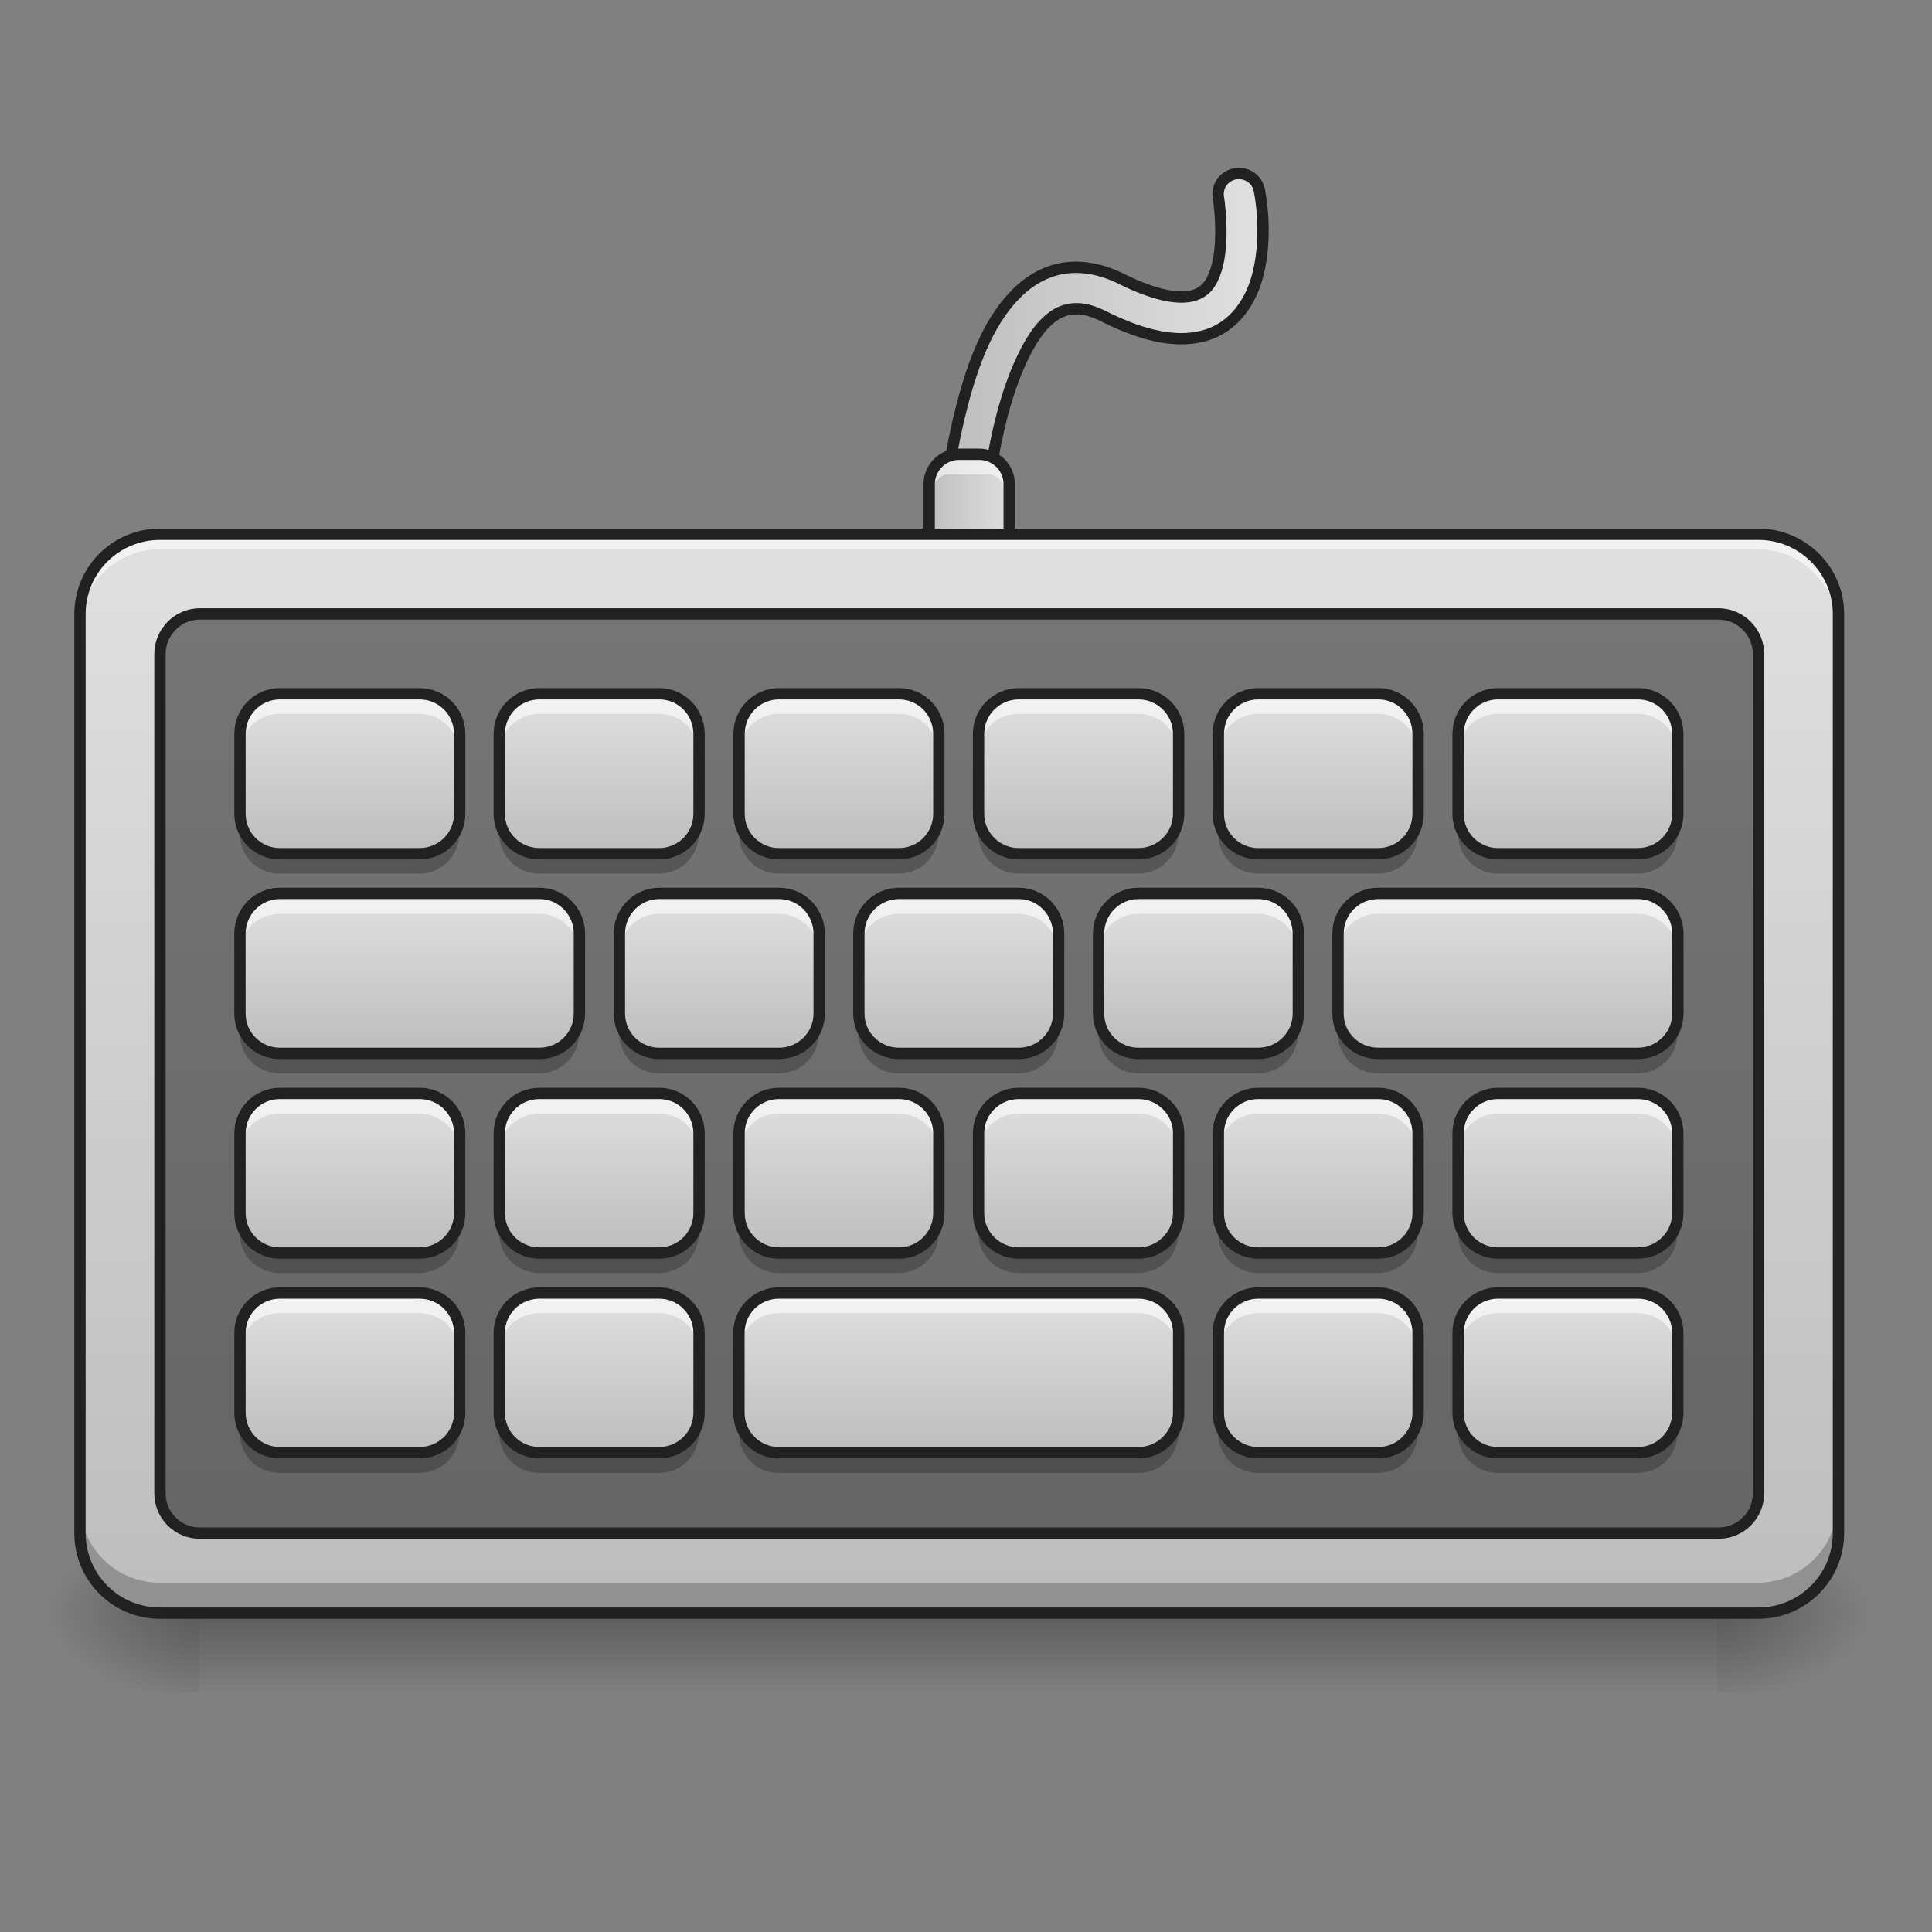 <?xml version="1.0" encoding="UTF-8"?>
<svg xmlns="http://www.w3.org/2000/svg" xmlns:xlink="http://www.w3.org/1999/xlink" width="22px" height="22px" viewBox="0 0 22 22" version="1.1">
<rect x="0" y="0" width="22" height="22" fill="#808080" stroke="none"/>
<defs>
<linearGradient id="linear0" gradientUnits="userSpaceOnUse" x1="254" y1="233.5" x2="254" y2="254.667" gradientTransform="matrix(0.043,0,0,0.043,-0,8.33)">
<stop offset="0" style="stop-color:rgb(0%,0%,0%);stop-opacity:0.275;"/>
<stop offset="1" style="stop-color:rgb(0%,0%,0%);stop-opacity:0;"/>
</linearGradient>
<radialGradient id="radial0" gradientUnits="userSpaceOnUse" cx="450.909" cy="189.579" fx="450.909" fy="189.579" r="21.167" gradientTransform="matrix(0,-0.054,-0.097,-0,37.659,42.812)">
<stop offset="0" style="stop-color:rgb(0%,0%,0%);stop-opacity:0.314;"/>
<stop offset="0.222" style="stop-color:rgb(0%,0%,0%);stop-opacity:0.275;"/>
<stop offset="1" style="stop-color:rgb(0%,0%,0%);stop-opacity:0;"/>
</radialGradient>
<radialGradient id="radial1" gradientUnits="userSpaceOnUse" cx="450.909" cy="189.579" fx="450.909" fy="189.579" r="21.167" gradientTransform="matrix(-0,0.054,0.097,0,-15.829,-6.085)">
<stop offset="0" style="stop-color:rgb(0%,0%,0%);stop-opacity:0.314;"/>
<stop offset="0.222" style="stop-color:rgb(0%,0%,0%);stop-opacity:0.275;"/>
<stop offset="1" style="stop-color:rgb(0%,0%,0%);stop-opacity:0;"/>
</radialGradient>
<radialGradient id="radial2" gradientUnits="userSpaceOnUse" cx="450.909" cy="189.579" fx="450.909" fy="189.579" r="21.167" gradientTransform="matrix(-0,-0.054,0.097,-0,-15.829,42.812)">
<stop offset="0" style="stop-color:rgb(0%,0%,0%);stop-opacity:0.314;"/>
<stop offset="0.222" style="stop-color:rgb(0%,0%,0%);stop-opacity:0.275;"/>
<stop offset="1" style="stop-color:rgb(0%,0%,0%);stop-opacity:0;"/>
</radialGradient>
<radialGradient id="radial3" gradientUnits="userSpaceOnUse" cx="450.909" cy="189.579" fx="450.909" fy="189.579" r="21.167" gradientTransform="matrix(0,0.054,-0.097,0,37.659,-6.085)">
<stop offset="0" style="stop-color:rgb(0%,0%,0%);stop-opacity:0.314;"/>
<stop offset="0.222" style="stop-color:rgb(0%,0%,0%);stop-opacity:0.275;"/>
<stop offset="1" style="stop-color:rgb(0%,0%,0%);stop-opacity:0;"/>
</radialGradient>
<linearGradient id="linear1" gradientUnits="userSpaceOnUse" x1="248.51" y1="-113.104" x2="334.441" y2="-113.104" >
<stop offset="0" style="stop-color:rgb(74.118%,74.118%,74.118%);stop-opacity:1;"/>
<stop offset="1" style="stop-color:rgb(87.843%,87.843%,87.843%);stop-opacity:1;"/>
</linearGradient>
<linearGradient id="linear2" gradientUnits="userSpaceOnUse" x1="248.509" y1="-113.088" x2="334.441" y2="-113.088" >
<stop offset="0" style="stop-color:rgb(74.118%,74.118%,74.118%);stop-opacity:1;"/>
<stop offset="1" style="stop-color:rgb(87.843%,87.843%,87.843%);stop-opacity:1;"/>
</linearGradient>
<linearGradient id="linear3" gradientUnits="userSpaceOnUse" x1="244.562" y1="-76.062" x2="268.729" y2="-76.062" gradientTransform="matrix(0.043,0,0,0.043,0,9.239)">
<stop offset="0" style="stop-color:rgb(74.118%,74.118%,74.118%);stop-opacity:1;"/>
<stop offset="1" style="stop-color:rgb(87.843%,87.843%,87.843%);stop-opacity:1;"/>
</linearGradient>
<linearGradient id="linear4" gradientUnits="userSpaceOnUse" x1="254" y1="180.583" x2="254" y2="-105.167" gradientTransform="matrix(0.043,0,0,0.043,0,10.604)">
<stop offset="0" style="stop-color:rgb(74.118%,74.118%,74.118%);stop-opacity:1;"/>
<stop offset="1" style="stop-color:rgb(87.843%,87.843%,87.843%);stop-opacity:1;"/>
</linearGradient>
<linearGradient id="linear5" gradientUnits="userSpaceOnUse" x1="105.833" y1="-31.083" x2="105.833" y2="-73.417" gradientTransform="matrix(0.043,0,0,0.043,5.23,11.058)">
<stop offset="0" style="stop-color:rgb(74.118%,74.118%,74.118%);stop-opacity:1;"/>
<stop offset="1" style="stop-color:rgb(87.843%,87.843%,87.843%);stop-opacity:1;"/>
</linearGradient>
<linearGradient id="linear6" gradientUnits="userSpaceOnUse" x1="105.833" y1="-31.083" x2="105.833" y2="-73.417" gradientTransform="matrix(0.043,0,0,0.043,10.688,11.058)">
<stop offset="0" style="stop-color:rgb(74.118%,74.118%,74.118%);stop-opacity:1;"/>
<stop offset="1" style="stop-color:rgb(87.843%,87.843%,87.843%);stop-opacity:1;"/>
</linearGradient>
<linearGradient id="linear7" gradientUnits="userSpaceOnUse" x1="105.833" y1="-31.083" x2="105.833" y2="-73.417" gradientTransform="matrix(0.043,0,0,0.043,7.959,11.058)">
<stop offset="0" style="stop-color:rgb(74.118%,74.118%,74.118%);stop-opacity:1;"/>
<stop offset="1" style="stop-color:rgb(87.843%,87.843%,87.843%);stop-opacity:1;"/>
</linearGradient>
<linearGradient id="linear8" gradientUnits="userSpaceOnUse" x1="105.833" y1="-31.083" x2="105.833" y2="-73.417" gradientTransform="matrix(0.043,0,0,0.043,2.501,11.058)">
<stop offset="0" style="stop-color:rgb(74.118%,74.118%,74.118%);stop-opacity:1;"/>
<stop offset="1" style="stop-color:rgb(87.843%,87.843%,87.843%);stop-opacity:1;"/>
</linearGradient>
<linearGradient id="linear9" gradientUnits="userSpaceOnUse" x1="105.833" y1="-31.083" x2="105.833" y2="-73.417" gradientTransform="matrix(0.043,0,0,0.043,-0.227,11.058)">
<stop offset="0" style="stop-color:rgb(74.118%,74.118%,74.118%);stop-opacity:1;"/>
<stop offset="1" style="stop-color:rgb(87.843%,87.843%,87.843%);stop-opacity:1;"/>
</linearGradient>
<linearGradient id="linear10" gradientUnits="userSpaceOnUse" x1="105.833" y1="-31.083" x2="105.833" y2="-73.417" gradientTransform="matrix(0.043,0,0,0.043,3.866,13.332)">
<stop offset="0" style="stop-color:rgb(74.118%,74.118%,74.118%);stop-opacity:1;"/>
<stop offset="1" style="stop-color:rgb(87.843%,87.843%,87.843%);stop-opacity:1;"/>
</linearGradient>
<linearGradient id="linear11" gradientUnits="userSpaceOnUse" x1="105.833" y1="-31.083" x2="105.833" y2="-73.417" gradientTransform="matrix(0.043,0,0,0.043,6.595,13.332)">
<stop offset="0" style="stop-color:rgb(74.118%,74.118%,74.118%);stop-opacity:1;"/>
<stop offset="1" style="stop-color:rgb(87.843%,87.843%,87.843%);stop-opacity:1;"/>
</linearGradient>
<linearGradient id="linear12" gradientUnits="userSpaceOnUse" x1="105.833" y1="-31.083" x2="105.833" y2="-73.417" gradientTransform="matrix(0.043,0,0,0.043,-0.455,13.332)">
<stop offset="0" style="stop-color:rgb(74.118%,74.118%,74.118%);stop-opacity:1;"/>
<stop offset="1" style="stop-color:rgb(87.843%,87.843%,87.843%);stop-opacity:1;"/>
</linearGradient>
<linearGradient id="linear13" gradientUnits="userSpaceOnUse" x1="105.833" y1="-31.083" x2="105.833" y2="-73.417" gradientTransform="matrix(0.043,0,0,0.043,12.052,13.332)">
<stop offset="0" style="stop-color:rgb(74.118%,74.118%,74.118%);stop-opacity:1;"/>
<stop offset="1" style="stop-color:rgb(87.843%,87.843%,87.843%);stop-opacity:1;"/>
</linearGradient>
<linearGradient id="linear14" gradientUnits="userSpaceOnUse" x1="105.833" y1="-31.083" x2="105.833" y2="-73.417" gradientTransform="matrix(0.043,0,0,0.043,9.323,13.332)">
<stop offset="0" style="stop-color:rgb(74.118%,74.118%,74.118%);stop-opacity:1;"/>
<stop offset="1" style="stop-color:rgb(87.843%,87.843%,87.843%);stop-opacity:1;"/>
</linearGradient>
<linearGradient id="linear15" gradientUnits="userSpaceOnUse" x1="105.833" y1="-31.083" x2="105.833" y2="-73.417" gradientTransform="matrix(0.043,0,0,0.043,13.644,11.058)">
<stop offset="0" style="stop-color:rgb(74.118%,74.118%,74.118%);stop-opacity:1;"/>
<stop offset="1" style="stop-color:rgb(87.843%,87.843%,87.843%);stop-opacity:1;"/>
</linearGradient>
<linearGradient id="linear16" gradientUnits="userSpaceOnUse" x1="105.833" y1="-31.083" x2="105.833" y2="-73.417" gradientTransform="matrix(0.043,0,0,0.043,5.23,15.606)">
<stop offset="0" style="stop-color:rgb(74.118%,74.118%,74.118%);stop-opacity:1;"/>
<stop offset="1" style="stop-color:rgb(87.843%,87.843%,87.843%);stop-opacity:1;"/>
</linearGradient>
<linearGradient id="linear17" gradientUnits="userSpaceOnUse" x1="105.833" y1="-31.083" x2="105.833" y2="-73.417" gradientTransform="matrix(0.043,0,0,0.043,10.688,15.606)">
<stop offset="0" style="stop-color:rgb(74.118%,74.118%,74.118%);stop-opacity:1;"/>
<stop offset="1" style="stop-color:rgb(87.843%,87.843%,87.843%);stop-opacity:1;"/>
</linearGradient>
<linearGradient id="linear18" gradientUnits="userSpaceOnUse" x1="105.833" y1="-31.083" x2="105.833" y2="-73.417" gradientTransform="matrix(0.043,0,0,0.043,7.959,15.606)">
<stop offset="0" style="stop-color:rgb(74.118%,74.118%,74.118%);stop-opacity:1;"/>
<stop offset="1" style="stop-color:rgb(87.843%,87.843%,87.843%);stop-opacity:1;"/>
</linearGradient>
<linearGradient id="linear19" gradientUnits="userSpaceOnUse" x1="105.833" y1="-31.083" x2="105.833" y2="-73.417" gradientTransform="matrix(0.043,0,0,0.043,2.501,15.606)">
<stop offset="0" style="stop-color:rgb(74.118%,74.118%,74.118%);stop-opacity:1;"/>
<stop offset="1" style="stop-color:rgb(87.843%,87.843%,87.843%);stop-opacity:1;"/>
</linearGradient>
<linearGradient id="linear20" gradientUnits="userSpaceOnUse" x1="105.833" y1="-31.083" x2="105.833" y2="-73.417" gradientTransform="matrix(0.043,0,0,0.043,-0.227,15.606)">
<stop offset="0" style="stop-color:rgb(74.118%,74.118%,74.118%);stop-opacity:1;"/>
<stop offset="1" style="stop-color:rgb(87.843%,87.843%,87.843%);stop-opacity:1;"/>
</linearGradient>
<linearGradient id="linear21" gradientUnits="userSpaceOnUse" x1="105.833" y1="-31.083" x2="105.833" y2="-73.417" gradientTransform="matrix(0.043,0,0,0.043,13.644,15.606)">
<stop offset="0" style="stop-color:rgb(74.118%,74.118%,74.118%);stop-opacity:1;"/>
<stop offset="1" style="stop-color:rgb(87.843%,87.843%,87.843%);stop-opacity:1;"/>
</linearGradient>
<linearGradient id="linear22" gradientUnits="userSpaceOnUse" x1="105.833" y1="-31.083" x2="105.833" y2="-73.417" gradientTransform="matrix(0.043,0,0,0.043,10.688,17.88)">
<stop offset="0" style="stop-color:rgb(74.118%,74.118%,74.118%);stop-opacity:1;"/>
<stop offset="1" style="stop-color:rgb(87.843%,87.843%,87.843%);stop-opacity:1;"/>
</linearGradient>
<linearGradient id="linear23" gradientUnits="userSpaceOnUse" x1="105.833" y1="-31.083" x2="105.833" y2="-73.417" gradientTransform="matrix(0.043,0,0,0.043,7.959,17.88)">
<stop offset="0" style="stop-color:rgb(74.118%,74.118%,74.118%);stop-opacity:1;"/>
<stop offset="1" style="stop-color:rgb(87.843%,87.843%,87.843%);stop-opacity:1;"/>
</linearGradient>
<linearGradient id="linear24" gradientUnits="userSpaceOnUse" x1="105.833" y1="-31.083" x2="105.833" y2="-73.417" gradientTransform="matrix(0.043,0,0,0.043,2.501,17.88)">
<stop offset="0" style="stop-color:rgb(74.118%,74.118%,74.118%);stop-opacity:1;"/>
<stop offset="1" style="stop-color:rgb(87.843%,87.843%,87.843%);stop-opacity:1;"/>
</linearGradient>
<linearGradient id="linear25" gradientUnits="userSpaceOnUse" x1="105.833" y1="-31.083" x2="105.833" y2="-73.417" gradientTransform="matrix(0.043,0,0,0.043,-0.227,17.88)">
<stop offset="0" style="stop-color:rgb(74.118%,74.118%,74.118%);stop-opacity:1;"/>
<stop offset="1" style="stop-color:rgb(87.843%,87.843%,87.843%);stop-opacity:1;"/>
</linearGradient>
<linearGradient id="linear26" gradientUnits="userSpaceOnUse" x1="105.833" y1="-31.083" x2="105.833" y2="-73.417" gradientTransform="matrix(0.043,0,0,0.043,13.644,17.88)">
<stop offset="0" style="stop-color:rgb(74.118%,74.118%,74.118%);stop-opacity:1;"/>
<stop offset="1" style="stop-color:rgb(87.843%,87.843%,87.843%);stop-opacity:1;"/>
</linearGradient>
</defs>
<g id="surface1">
<path style=" stroke:none;fill-rule:nonzero;fill:url(#linear0);" d="M 2.273 18.363 L 19.555 18.363 L 19.555 19.273 L 2.273 19.273 Z M 2.273 18.363 "/>
<path style=" stroke:none;fill-rule:nonzero;fill:url(#radial0);" d="M 19.555 18.363 L 21.375 18.363 L 21.375 17.453 L 19.555 17.453 Z M 19.555 18.363 "/>
<path style=" stroke:none;fill-rule:nonzero;fill:url(#radial1);" d="M 2.273 18.363 L 0.453 18.363 L 0.453 19.273 L 2.273 19.273 Z M 2.273 18.363 "/>
<path style=" stroke:none;fill-rule:nonzero;fill:url(#radial2);" d="M 2.273 18.363 L 0.453 18.363 L 0.453 17.453 L 2.273 17.453 Z M 2.273 18.363 "/>
<path style=" stroke:none;fill-rule:nonzero;fill:url(#radial3);" d="M 19.555 18.363 L 21.375 18.363 L 21.375 19.273 L 19.555 19.273 Z M 19.555 18.363 "/>
<path style="fill:none;stroke-width:10.975;stroke-linecap:round;stroke-linejoin:miter;stroke:url(#linear1);stroke-miterlimit:4;" d="M 253.976 -62.833 C 253.976 -62.833 256.794 -154.915 294.699 -136.008 C 337.059 -114.828 328.06 -163.369 328.06 -163.369 " transform="matrix(0.043,0,0,0.043,0,9.239)"/>
<path style="fill-rule:nonzero;fill:url(#linear2);stroke-width:3;stroke-linecap:round;stroke-linejoin:miter;stroke:rgb(12.941%,12.941%,12.941%);stroke-opacity:1;stroke-miterlimit:4;" d="M 328.06 -168.913 C 326.423 -168.913 324.878 -168.186 323.787 -166.914 C 322.787 -165.641 322.333 -164.005 322.696 -162.369 C 322.696 -162.369 324.424 -150.915 322.06 -143.461 C 320.878 -139.734 319.242 -137.553 316.152 -136.644 C 313.061 -135.644 307.062 -136.008 297.153 -140.916 C 291.609 -143.734 286.064 -144.643 281.064 -143.734 C 275.974 -142.734 271.701 -139.916 268.338 -136.28 C 261.611 -129.099 257.703 -118.646 254.885 -107.919 C 249.158 -86.376 248.522 -63.015 248.522 -63.015 C 248.431 -61.015 249.431 -59.106 251.067 -58.106 C 252.794 -57.015 254.885 -56.924 256.612 -57.924 C 258.339 -58.833 259.43 -60.651 259.521 -62.651 C 259.521 -62.651 260.248 -85.285 265.429 -105.101 C 268.065 -115.01 271.974 -124.1 276.337 -128.826 C 278.61 -131.19 280.7 -132.462 283.064 -132.917 C 285.427 -133.371 288.336 -133.099 292.245 -131.099 C 303.516 -125.463 312.243 -123.918 319.424 -126.099 C 326.514 -128.281 330.605 -134.28 332.514 -140.098 C 336.241 -151.642 333.514 -164.368 333.514 -164.368 C 333.059 -167.005 330.787 -168.913 328.06 -168.913 Z M 328.06 -168.913 " transform="matrix(0.043,0,0,0.043,0,9.239)"/>
<path style=" stroke:none;fill-rule:nonzero;fill:url(#linear3);" d="M 10.801 5.176 L 11.258 5.176 C 11.383 5.176 11.484 5.328 11.484 5.516 L 11.484 6.426 C 11.484 6.613 11.383 6.766 11.258 6.766 L 10.801 6.766 C 10.676 6.766 10.574 6.613 10.574 6.426 L 10.574 5.516 C 10.574 5.328 10.676 5.176 10.801 5.176 Z M 10.801 5.176 "/>
<path style=" stroke:none;fill-rule:nonzero;fill:rgb(100%,100%,100%);fill-opacity:0.588;" d="M 10.801 5.176 C 10.676 5.176 10.574 5.328 10.574 5.516 L 10.574 5.742 C 10.574 5.555 10.676 5.402 10.801 5.402 L 11.258 5.402 C 11.383 5.402 11.484 5.555 11.484 5.742 L 11.484 5.516 C 11.484 5.328 11.383 5.176 11.258 5.176 Z M 10.801 5.176 "/>
<path style="fill:none;stroke-width:3;stroke-linecap:round;stroke-linejoin:round;stroke:rgb(12.941%,12.941%,12.941%);stroke-opacity:1;stroke-miterlimit:4;" d="M 253.976 -94.557 L 259.248 -94.557 C 263.702 -94.557 267.247 -91.012 267.247 -86.649 L 267.247 -65.469 C 267.247 -61.106 263.702 -57.56 259.248 -57.56 L 253.976 -57.56 C 249.613 -57.56 246.067 -61.106 246.067 -65.469 L 246.067 -86.649 C 246.067 -91.012 249.613 -94.557 253.976 -94.557 Z M 253.976 -94.557 " transform="matrix(0.043,0,0,0.043,0,9.239)"/>
<path style=" stroke:none;fill-rule:nonzero;fill:url(#linear4);" d="M 1.82 6.086 L 20.012 6.086 C 20.512 6.086 20.922 6.492 20.922 6.992 L 20.922 17.453 C 20.922 17.957 20.512 18.363 20.012 18.363 L 1.82 18.363 C 1.316 18.363 0.91 17.957 0.91 17.453 L 0.91 6.992 C 0.91 6.492 1.316 6.086 1.82 6.086 Z M 1.82 6.086 "/>
<path style="fill-rule:nonzero;fill:rgb(0%,0%,0%);fill-opacity:0.471;stroke-width:3;stroke-linecap:round;stroke-linejoin:round;stroke:rgb(12.941%,12.941%,12.941%);stroke-opacity:1;stroke-miterlimit:4;" d="M 52.904 -52.288 L 455.047 -52.288 C 460.956 -52.288 465.683 -47.471 465.683 -41.653 L 465.683 180.599 C 465.683 186.416 460.956 191.143 455.047 191.143 L 52.904 191.143 C 47.086 191.143 42.36 186.416 42.36 180.599 L 42.36 -41.653 C 42.36 -47.471 47.086 -52.288 52.904 -52.288 Z M 52.904 -52.288 " transform="matrix(0.043,0,0,0.043,0,9.239)"/>
<path style=" stroke:none;fill-rule:nonzero;fill:url(#linear5);" d="M 8.867 7.902 L 10.234 7.902 C 10.484 7.902 10.688 8.105 10.688 8.359 L 10.688 9.27 C 10.688 9.52 10.484 9.723 10.234 9.723 L 8.867 9.723 C 8.617 9.723 8.414 9.52 8.414 9.27 L 8.414 8.359 C 8.414 8.105 8.617 7.902 8.867 7.902 Z M 8.867 7.902 "/>
<path style=" stroke:none;fill-rule:nonzero;fill:rgb(100%,100%,100%);fill-opacity:0.588;" d="M 8.867 7.902 C 8.617 7.902 8.414 8.105 8.414 8.359 L 8.414 8.586 C 8.414 8.332 8.617 8.129 8.867 8.129 L 10.234 8.129 C 10.484 8.129 10.688 8.332 10.688 8.586 L 10.688 8.359 C 10.688 8.105 10.484 7.902 10.234 7.902 Z M 8.867 7.902 "/>
<path style=" stroke:none;fill-rule:nonzero;fill:rgb(0%,0%,0%);fill-opacity:0.235;" d="M 8.867 9.949 C 8.617 9.949 8.414 9.746 8.414 9.496 L 8.414 9.27 C 8.414 9.52 8.617 9.723 8.867 9.723 L 10.234 9.723 C 10.484 9.723 10.688 9.52 10.688 9.27 L 10.688 9.496 C 10.688 9.746 10.484 9.949 10.234 9.949 Z M 8.867 9.949 "/>
<path style="fill:none;stroke-width:3;stroke-linecap:round;stroke-linejoin:round;stroke:rgb(12.941%,12.941%,12.941%);stroke-opacity:1;stroke-miterlimit:4;" d="M 84.636 -73.442 L 116.451 -73.442 C 122.268 -73.442 126.995 -68.715 126.995 -62.806 L 126.995 -41.627 C 126.995 -35.809 122.268 -31.082 116.451 -31.082 L 84.636 -31.082 C 78.818 -31.082 74.091 -35.809 74.091 -41.627 L 74.091 -62.806 C 74.091 -68.715 78.818 -73.442 84.636 -73.442 Z M 84.636 -73.442 " transform="matrix(0.043,0,0,0.043,5.23,11.058)"/>
<path style=" stroke:none;fill-rule:nonzero;fill:rgb(100%,100%,100%);fill-opacity:0.588;" d="M 1.82 6.086 C 1.316 6.086 0.91 6.488 0.91 6.992 L 0.91 7.164 C 0.91 6.66 1.316 6.254 1.82 6.254 L 20.012 6.254 C 20.516 6.254 20.922 6.66 20.922 7.164 L 20.922 6.992 C 20.922 6.488 20.516 6.086 20.012 6.086 Z M 1.82 6.086 "/>
<path style=" stroke:none;fill-rule:nonzero;fill:rgb(0%,0%,0%);fill-opacity:0.235;" d="M 0.91 17.113 L 0.91 17.453 C 0.91 17.957 1.316 18.363 1.82 18.363 L 20.012 18.363 C 20.516 18.363 20.922 17.957 20.922 17.453 L 20.922 17.113 C 20.922 17.617 20.516 18.023 20.012 18.023 L 1.82 18.023 C 1.316 18.023 0.91 17.617 0.91 17.113 Z M 0.91 17.113 "/>
<path style="fill:none;stroke-width:3;stroke-linecap:round;stroke-linejoin:round;stroke:rgb(12.941%,12.941%,12.941%);stroke-opacity:1;stroke-miterlimit:4;" d="M 42.36 -73.377 L 465.683 -73.377 C 477.318 -73.377 486.863 -63.924 486.863 -52.288 L 486.863 191.143 C 486.863 202.869 477.318 212.323 465.683 212.323 L 42.36 212.323 C 30.633 212.323 21.18 202.869 21.18 191.143 L 21.18 -52.288 C 21.18 -63.924 30.633 -73.377 42.36 -73.377 Z M 42.36 -73.377 " transform="matrix(0.043,0,0,0.043,0,9.239)"/>
<path style=" stroke:none;fill-rule:nonzero;fill:url(#linear6);" d="M 14.324 7.902 L 15.691 7.902 C 15.941 7.902 16.145 8.105 16.145 8.359 L 16.145 9.27 C 16.145 9.52 15.941 9.723 15.691 9.723 L 14.324 9.723 C 14.074 9.723 13.871 9.52 13.871 9.27 L 13.871 8.359 C 13.871 8.105 14.074 7.902 14.324 7.902 Z M 14.324 7.902 "/>
<path style=" stroke:none;fill-rule:nonzero;fill:rgb(100%,100%,100%);fill-opacity:0.588;" d="M 14.324 7.902 C 14.074 7.902 13.871 8.105 13.871 8.359 L 13.871 8.586 C 13.871 8.332 14.074 8.129 14.324 8.129 L 15.691 8.129 C 15.941 8.129 16.145 8.332 16.145 8.586 L 16.145 8.359 C 16.145 8.105 15.941 7.902 15.691 7.902 Z M 14.324 7.902 "/>
<path style=" stroke:none;fill-rule:nonzero;fill:rgb(0%,0%,0%);fill-opacity:0.235;" d="M 14.324 9.949 C 14.074 9.949 13.871 9.746 13.871 9.496 L 13.871 9.27 C 13.871 9.52 14.074 9.723 14.324 9.723 L 15.691 9.723 C 15.941 9.723 16.145 9.52 16.145 9.27 L 16.145 9.496 C 16.145 9.746 15.941 9.949 15.691 9.949 Z M 14.324 9.949 "/>
<path style="fill:none;stroke-width:3;stroke-linecap:round;stroke-linejoin:round;stroke:rgb(12.941%,12.941%,12.941%);stroke-opacity:1;stroke-miterlimit:4;" d="M 84.623 -73.442 L 116.439 -73.442 C 122.256 -73.442 126.983 -68.715 126.983 -62.806 L 126.983 -41.627 C 126.983 -35.809 122.256 -31.082 116.439 -31.082 L 84.623 -31.082 C 78.806 -31.082 74.079 -35.809 74.079 -41.627 L 74.079 -62.806 C 74.079 -68.715 78.806 -73.442 84.623 -73.442 Z M 84.623 -73.442 " transform="matrix(0.043,0,0,0.043,10.688,11.058)"/>
<path style=" stroke:none;fill-rule:nonzero;fill:url(#linear7);" d="M 11.598 7.902 L 12.961 7.902 C 13.211 7.902 13.418 8.105 13.418 8.359 L 13.418 9.27 C 13.418 9.52 13.211 9.723 12.961 9.723 L 11.598 9.723 C 11.348 9.723 11.141 9.52 11.141 9.27 L 11.141 8.359 C 11.141 8.105 11.348 7.902 11.598 7.902 Z M 11.598 7.902 "/>
<path style=" stroke:none;fill-rule:nonzero;fill:rgb(100%,100%,100%);fill-opacity:0.588;" d="M 11.598 7.902 C 11.344 7.902 11.141 8.105 11.141 8.359 L 11.141 8.586 C 11.141 8.332 11.344 8.129 11.598 8.129 L 12.961 8.129 C 13.215 8.129 13.418 8.332 13.418 8.586 L 13.418 8.359 C 13.418 8.105 13.215 7.902 12.961 7.902 Z M 11.598 7.902 "/>
<path style=" stroke:none;fill-rule:nonzero;fill:rgb(0%,0%,0%);fill-opacity:0.235;" d="M 11.598 9.949 C 11.344 9.949 11.141 9.746 11.141 9.496 L 11.141 9.27 C 11.141 9.52 11.344 9.723 11.598 9.723 L 12.961 9.723 C 13.215 9.723 13.418 9.52 13.418 9.27 L 13.418 9.496 C 13.418 9.746 13.215 9.949 12.961 9.949 Z M 11.598 9.949 "/>
<path style="fill:none;stroke-width:3;stroke-linecap:round;stroke-linejoin:round;stroke:rgb(12.941%,12.941%,12.941%);stroke-opacity:1;stroke-miterlimit:4;" d="M 84.675 -73.442 L 116.399 -73.442 C 122.217 -73.442 127.035 -68.715 127.035 -62.806 L 127.035 -41.627 C 127.035 -35.809 122.217 -31.082 116.399 -31.082 L 84.675 -31.082 C 78.857 -31.082 74.04 -35.809 74.04 -41.627 L 74.04 -62.806 C 74.04 -68.715 78.857 -73.442 84.675 -73.442 Z M 84.675 -73.442 " transform="matrix(0.043,0,0,0.043,7.959,11.058)"/>
<path style=" stroke:none;fill-rule:nonzero;fill:url(#linear8);" d="M 6.141 7.902 L 7.504 7.902 C 7.754 7.902 7.957 8.105 7.957 8.359 L 7.957 9.27 C 7.957 9.52 7.754 9.723 7.504 9.723 L 6.141 9.723 C 5.887 9.723 5.684 9.52 5.684 9.27 L 5.684 8.359 C 5.684 8.105 5.887 7.902 6.141 7.902 Z M 6.141 7.902 "/>
<path style=" stroke:none;fill-rule:nonzero;fill:rgb(100%,100%,100%);fill-opacity:0.588;" d="M 6.141 7.902 C 5.887 7.902 5.684 8.105 5.684 8.359 L 5.684 8.586 C 5.684 8.332 5.887 8.129 6.141 8.129 L 7.504 8.129 C 7.758 8.129 7.957 8.332 7.957 8.586 L 7.957 8.359 C 7.957 8.105 7.758 7.902 7.504 7.902 Z M 6.141 7.902 "/>
<path style=" stroke:none;fill-rule:nonzero;fill:rgb(0%,0%,0%);fill-opacity:0.235;" d="M 6.141 9.949 C 5.887 9.949 5.684 9.746 5.684 9.496 L 5.684 9.27 C 5.684 9.52 5.887 9.723 6.141 9.723 L 7.504 9.723 C 7.758 9.723 7.957 9.52 7.957 9.27 L 7.957 9.496 C 7.957 9.746 7.758 9.949 7.504 9.949 Z M 6.141 9.949 "/>
<path style="fill:none;stroke-width:3;stroke-linecap:round;stroke-linejoin:round;stroke:rgb(12.941%,12.941%,12.941%);stroke-opacity:1;stroke-miterlimit:4;" d="M 84.687 -73.442 L 116.411 -73.442 C 122.229 -73.442 126.956 -68.715 126.956 -62.806 L 126.956 -41.627 C 126.956 -35.809 122.229 -31.082 116.411 -31.082 L 84.687 -31.082 C 78.779 -31.082 74.052 -35.809 74.052 -41.627 L 74.052 -62.806 C 74.052 -68.715 78.779 -73.442 84.687 -73.442 Z M 84.687 -73.442 " transform="matrix(0.043,0,0,0.043,2.501,11.058)"/>
<path style=" stroke:none;fill-rule:nonzero;fill:url(#linear9);" d="M 3.184 7.902 L 4.773 7.902 C 5.027 7.902 5.23 8.105 5.23 8.359 L 5.23 9.27 C 5.23 9.52 5.027 9.723 4.773 9.723 L 3.184 9.723 C 2.934 9.723 2.73 9.52 2.73 9.27 L 2.73 8.359 C 2.73 8.105 2.934 7.902 3.184 7.902 Z M 3.184 7.902 "/>
<path style=" stroke:none;fill-rule:nonzero;fill:rgb(100%,100%,100%);fill-opacity:0.588;" d="M 3.184 7.902 C 2.93 7.902 2.73 8.105 2.73 8.359 L 2.73 8.586 C 2.73 8.332 2.93 8.129 3.184 8.129 L 4.773 8.129 C 5.027 8.129 5.23 8.332 5.23 8.586 L 5.23 8.359 C 5.23 8.105 5.027 7.902 4.773 7.902 Z M 3.184 7.902 "/>
<path style=" stroke:none;fill-rule:nonzero;fill:rgb(0%,0%,0%);fill-opacity:0.235;" d="M 3.184 9.949 C 2.93 9.949 2.73 9.746 2.73 9.496 L 2.73 9.27 C 2.73 9.52 2.93 9.723 3.184 9.723 L 4.773 9.723 C 5.027 9.723 5.23 9.52 5.23 9.27 L 5.23 9.496 C 5.23 9.746 5.027 9.949 4.773 9.949 Z M 3.184 9.949 "/>
<path style="fill:none;stroke-width:3;stroke-linecap:round;stroke-linejoin:round;stroke:rgb(12.941%,12.941%,12.941%);stroke-opacity:1;stroke-miterlimit:4;" d="M 79.375 -73.442 L 116.372 -73.442 C 122.28 -73.442 127.007 -68.715 127.007 -62.806 L 127.007 -41.627 C 127.007 -35.809 122.28 -31.082 116.372 -31.082 L 79.375 -31.082 C 73.558 -31.082 68.831 -35.809 68.831 -41.627 L 68.831 -62.806 C 68.831 -68.715 73.558 -73.442 79.375 -73.442 Z M 79.375 -73.442 " transform="matrix(0.043,0,0,0.043,-0.227,11.058)"/>
<path style=" stroke:none;fill-rule:nonzero;fill:url(#linear10);" d="M 7.504 10.176 L 8.867 10.176 C 9.121 10.176 9.324 10.383 9.324 10.633 L 9.324 11.543 C 9.324 11.793 9.121 11.996 8.867 11.996 L 7.504 11.996 C 7.254 11.996 7.051 11.793 7.051 11.543 L 7.051 10.633 C 7.051 10.383 7.254 10.176 7.504 10.176 Z M 7.504 10.176 "/>
<path style=" stroke:none;fill-rule:nonzero;fill:rgb(100%,100%,100%);fill-opacity:0.588;" d="M 7.504 10.176 C 7.254 10.176 7.051 10.379 7.051 10.633 L 7.051 10.859 C 7.051 10.609 7.254 10.406 7.504 10.406 L 8.867 10.406 C 9.121 10.406 9.324 10.609 9.324 10.859 L 9.324 10.633 C 9.324 10.379 9.121 10.176 8.867 10.176 Z M 7.504 10.176 "/>
<path style=" stroke:none;fill-rule:nonzero;fill:rgb(0%,0%,0%);fill-opacity:0.235;" d="M 7.504 12.223 C 7.254 12.223 7.051 12.02 7.051 11.77 L 7.051 11.543 C 7.051 11.793 7.254 11.996 7.504 11.996 L 8.867 11.996 C 9.121 11.996 9.324 11.793 9.324 11.543 L 9.324 11.77 C 9.324 12.02 9.121 12.223 8.867 12.223 Z M 7.504 12.223 "/>
<path style="fill:none;stroke-width:3;stroke-linecap:round;stroke-linejoin:round;stroke:rgb(12.941%,12.941%,12.941%);stroke-opacity:1;stroke-miterlimit:4;" d="M 84.661 -73.454 L 116.386 -73.454 C 122.294 -73.454 127.021 -68.637 127.021 -62.819 L 127.021 -41.639 C 127.021 -35.822 122.294 -31.095 116.386 -31.095 L 84.661 -31.095 C 78.844 -31.095 74.117 -35.822 74.117 -41.639 L 74.117 -62.819 C 74.117 -68.637 78.844 -73.454 84.661 -73.454 Z M 84.661 -73.454 " transform="matrix(0.043,0,0,0.043,3.866,13.332)"/>
<path style=" stroke:none;fill-rule:nonzero;fill:url(#linear11);" d="M 10.234 10.176 L 11.598 10.176 C 11.848 10.176 12.051 10.383 12.051 10.633 L 12.051 11.543 C 12.051 11.793 11.848 11.996 11.598 11.996 L 10.234 11.996 C 9.98 11.996 9.777 11.793 9.777 11.543 L 9.777 10.633 C 9.777 10.383 9.98 10.176 10.234 10.176 Z M 10.234 10.176 "/>
<path style=" stroke:none;fill-rule:nonzero;fill:rgb(100%,100%,100%);fill-opacity:0.588;" d="M 10.234 10.176 C 9.98 10.176 9.777 10.379 9.777 10.633 L 9.777 10.859 C 9.777 10.609 9.98 10.406 10.234 10.406 L 11.598 10.406 C 11.848 10.406 12.051 10.609 12.051 10.859 L 12.051 10.633 C 12.051 10.379 11.848 10.176 11.598 10.176 Z M 10.234 10.176 "/>
<path style=" stroke:none;fill-rule:nonzero;fill:rgb(0%,0%,0%);fill-opacity:0.235;" d="M 10.234 12.223 C 9.98 12.223 9.777 12.02 9.777 11.77 L 9.777 11.543 C 9.777 11.793 9.98 11.996 10.234 11.996 L 11.598 11.996 C 11.848 11.996 12.051 11.793 12.051 11.543 L 12.051 11.77 C 12.051 12.02 11.848 12.223 11.598 12.223 Z M 10.234 12.223 "/>
<path style="fill:none;stroke-width:3;stroke-linecap:round;stroke-linejoin:round;stroke:rgb(12.941%,12.941%,12.941%);stroke-opacity:1;stroke-miterlimit:4;" d="M 84.701 -73.454 L 116.425 -73.454 C 122.243 -73.454 126.969 -68.637 126.969 -62.819 L 126.969 -41.639 C 126.969 -35.822 122.243 -31.095 116.425 -31.095 L 84.701 -31.095 C 78.792 -31.095 74.065 -35.822 74.065 -41.639 L 74.065 -62.819 C 74.065 -68.637 78.792 -73.454 84.701 -73.454 Z M 84.701 -73.454 " transform="matrix(0.043,0,0,0.043,6.595,13.332)"/>
<path style=" stroke:none;fill-rule:nonzero;fill:url(#linear12);" d="M 3.184 10.176 L 6.141 10.176 C 6.391 10.176 6.594 10.383 6.594 10.633 L 6.594 11.543 C 6.594 11.793 6.391 11.996 6.141 11.996 L 3.184 11.996 C 2.934 11.996 2.73 11.793 2.73 11.543 L 2.73 10.633 C 2.73 10.383 2.934 10.176 3.184 10.176 Z M 3.184 10.176 "/>
<path style=" stroke:none;fill-rule:nonzero;fill:rgb(100%,100%,100%);fill-opacity:0.588;" d="M 3.184 10.176 C 2.93 10.176 2.73 10.379 2.73 10.633 L 2.73 10.859 C 2.73 10.609 2.93 10.406 3.184 10.406 L 6.141 10.406 C 6.391 10.406 6.594 10.609 6.594 10.859 L 6.594 10.633 C 6.594 10.379 6.391 10.176 6.141 10.176 Z M 3.184 10.176 "/>
<path style=" stroke:none;fill-rule:nonzero;fill:rgb(0%,0%,0%);fill-opacity:0.235;" d="M 3.184 12.223 C 2.93 12.223 2.73 12.02 2.73 11.77 L 2.73 11.543 C 2.73 11.793 2.93 11.996 3.184 11.996 L 6.141 11.996 C 6.391 11.996 6.594 11.793 6.594 11.543 L 6.594 11.77 C 6.594 12.02 6.391 12.223 6.141 12.223 Z M 3.184 12.223 "/>
<path style="fill:none;stroke-width:3;stroke-linecap:round;stroke-linejoin:round;stroke:rgb(12.941%,12.941%,12.941%);stroke-opacity:1;stroke-miterlimit:4;" d="M 84.667 -73.454 L 153.479 -73.454 C 159.296 -73.454 164.023 -68.637 164.023 -62.819 L 164.023 -41.639 C 164.023 -35.822 159.296 -31.095 153.479 -31.095 L 84.667 -31.095 C 78.85 -31.095 74.123 -35.822 74.123 -41.639 L 74.123 -62.819 C 74.123 -68.637 78.85 -73.454 84.667 -73.454 Z M 84.667 -73.454 " transform="matrix(0.043,0,0,0.043,-0.455,13.332)"/>
<path style=" stroke:none;fill-rule:nonzero;fill:url(#linear13);" d="M 15.691 10.176 L 18.648 10.176 C 18.898 10.176 19.102 10.383 19.102 10.633 L 19.102 11.543 C 19.102 11.793 18.898 11.996 18.648 11.996 L 15.691 11.996 C 15.438 11.996 15.234 11.793 15.234 11.543 L 15.234 10.633 C 15.234 10.383 15.438 10.176 15.691 10.176 Z M 15.691 10.176 "/>
<path style=" stroke:none;fill-rule:nonzero;fill:rgb(100%,100%,100%);fill-opacity:0.588;" d="M 15.691 10.176 C 15.438 10.176 15.234 10.379 15.234 10.633 L 15.234 10.859 C 15.234 10.609 15.438 10.406 15.691 10.406 L 18.648 10.406 C 18.898 10.406 19.102 10.609 19.102 10.859 L 19.102 10.633 C 19.102 10.379 18.898 10.176 18.648 10.176 Z M 15.691 10.176 "/>
<path style=" stroke:none;fill-rule:nonzero;fill:rgb(0%,0%,0%);fill-opacity:0.235;" d="M 15.691 12.223 C 15.438 12.223 15.234 12.02 15.234 11.77 L 15.234 11.543 C 15.234 11.793 15.438 11.996 15.691 11.996 L 18.648 11.996 C 18.898 11.996 19.102 11.793 19.102 11.543 L 19.102 11.77 C 19.102 12.02 18.898 12.223 18.648 12.223 Z M 15.691 12.223 "/>
<path style="fill:none;stroke-width:3;stroke-linecap:round;stroke-linejoin:round;stroke:rgb(12.941%,12.941%,12.941%);stroke-opacity:1;stroke-miterlimit:4;" d="M 84.689 -73.454 L 153.5 -73.454 C 159.318 -73.454 164.045 -68.637 164.045 -62.819 L 164.045 -41.639 C 164.045 -35.822 159.318 -31.095 153.5 -31.095 L 84.689 -31.095 C 78.78 -31.095 74.053 -35.822 74.053 -41.639 L 74.053 -62.819 C 74.053 -68.637 78.78 -73.454 84.689 -73.454 Z M 84.689 -73.454 " transform="matrix(0.043,0,0,0.043,12.052,13.332)"/>
<path style=" stroke:none;fill-rule:nonzero;fill:url(#linear14);" d="M 12.961 10.176 L 14.324 10.176 C 14.578 10.176 14.781 10.383 14.781 10.633 L 14.781 11.543 C 14.781 11.793 14.578 11.996 14.324 11.996 L 12.961 11.996 C 12.711 11.996 12.508 11.793 12.508 11.543 L 12.508 10.633 C 12.508 10.383 12.711 10.176 12.961 10.176 Z M 12.961 10.176 "/>
<path style=" stroke:none;fill-rule:nonzero;fill:rgb(100%,100%,100%);fill-opacity:0.588;" d="M 12.961 10.176 C 12.711 10.176 12.508 10.379 12.508 10.633 L 12.508 10.859 C 12.508 10.609 12.711 10.406 12.961 10.406 L 14.324 10.406 C 14.578 10.406 14.781 10.609 14.781 10.859 L 14.781 10.633 C 14.781 10.379 14.578 10.176 14.324 10.176 Z M 12.961 10.176 "/>
<path style=" stroke:none;fill-rule:nonzero;fill:rgb(0%,0%,0%);fill-opacity:0.235;" d="M 12.961 12.223 C 12.711 12.223 12.508 12.02 12.508 11.77 L 12.508 11.543 C 12.508 11.793 12.711 11.996 12.961 11.996 L 14.324 11.996 C 14.578 11.996 14.781 11.793 14.781 11.543 L 14.781 11.77 C 14.781 12.02 14.578 12.223 14.324 12.223 Z M 12.961 12.223 "/>
<path style="fill:none;stroke-width:3;stroke-linecap:round;stroke-linejoin:round;stroke:rgb(12.941%,12.941%,12.941%);stroke-opacity:1;stroke-miterlimit:4;" d="M 84.649 -73.454 L 116.373 -73.454 C 122.282 -73.454 127.009 -68.637 127.009 -62.819 L 127.009 -41.639 C 127.009 -35.822 122.282 -31.095 116.373 -31.095 L 84.649 -31.095 C 78.832 -31.095 74.105 -35.822 74.105 -41.639 L 74.105 -62.819 C 74.105 -68.637 78.832 -73.454 84.649 -73.454 Z M 84.649 -73.454 " transform="matrix(0.043,0,0,0.043,9.323,13.332)"/>
<path style=" stroke:none;fill-rule:nonzero;fill:url(#linear15);" d="M 17.055 7.902 L 18.648 7.902 C 18.898 7.902 19.102 8.105 19.102 8.359 L 19.102 9.27 C 19.102 9.52 18.898 9.723 18.648 9.723 L 17.055 9.723 C 16.805 9.723 16.602 9.52 16.602 9.27 L 16.602 8.359 C 16.602 8.105 16.805 7.902 17.055 7.902 Z M 17.055 7.902 "/>
<path style=" stroke:none;fill-rule:nonzero;fill:rgb(100%,100%,100%);fill-opacity:0.588;" d="M 17.055 7.902 C 16.805 7.902 16.602 8.105 16.602 8.359 L 16.602 8.586 C 16.602 8.332 16.805 8.129 17.055 8.129 L 18.648 8.129 C 18.898 8.129 19.102 8.332 19.102 8.586 L 19.102 8.359 C 19.102 8.105 18.898 7.902 18.648 7.902 Z M 17.055 7.902 "/>
<path style=" stroke:none;fill-rule:nonzero;fill:rgb(0%,0%,0%);fill-opacity:0.235;" d="M 17.055 9.949 C 16.805 9.949 16.602 9.746 16.602 9.496 L 16.602 9.27 C 16.602 9.52 16.805 9.723 17.055 9.723 L 18.648 9.723 C 18.898 9.723 19.102 9.52 19.102 9.27 L 19.102 9.496 C 19.102 9.746 18.898 9.949 18.648 9.949 Z M 17.055 9.949 "/>
<path style="fill:none;stroke-width:3;stroke-linecap:round;stroke-linejoin:round;stroke:rgb(12.941%,12.941%,12.941%);stroke-opacity:1;stroke-miterlimit:4;" d="M 79.371 -73.442 L 116.459 -73.442 C 122.276 -73.442 127.003 -68.715 127.003 -62.806 L 127.003 -41.627 C 127.003 -35.809 122.276 -31.082 116.459 -31.082 L 79.371 -31.082 C 73.554 -31.082 68.827 -35.809 68.827 -41.627 L 68.827 -62.806 C 68.827 -68.715 73.554 -73.442 79.371 -73.442 Z M 79.371 -73.442 " transform="matrix(0.043,0,0,0.043,13.644,11.058)"/>
<path style=" stroke:none;fill-rule:nonzero;fill:url(#linear16);" d="M 8.867 12.453 L 10.234 12.453 C 10.484 12.453 10.688 12.656 10.688 12.906 L 10.688 13.816 C 10.688 14.066 10.484 14.27 10.234 14.27 L 8.867 14.27 C 8.617 14.27 8.414 14.066 8.414 13.816 L 8.414 12.906 C 8.414 12.656 8.617 12.453 8.867 12.453 Z M 8.867 12.453 "/>
<path style=" stroke:none;fill-rule:nonzero;fill:rgb(100%,100%,100%);fill-opacity:0.588;" d="M 8.867 12.453 C 8.617 12.453 8.414 12.652 8.414 12.906 L 8.414 13.133 C 8.414 12.883 8.617 12.68 8.867 12.68 L 10.234 12.68 C 10.484 12.68 10.688 12.883 10.688 13.133 L 10.688 12.906 C 10.688 12.652 10.484 12.453 10.234 12.453 Z M 8.867 12.453 "/>
<path style=" stroke:none;fill-rule:nonzero;fill:rgb(0%,0%,0%);fill-opacity:0.235;" d="M 8.867 14.496 C 8.617 14.496 8.414 14.297 8.414 14.043 L 8.414 13.816 C 8.414 14.066 8.617 14.27 8.867 14.27 L 10.234 14.27 C 10.484 14.27 10.688 14.066 10.688 13.816 L 10.688 14.043 C 10.688 14.297 10.484 14.496 10.234 14.496 Z M 8.867 14.496 "/>
<path style="fill:none;stroke-width:3;stroke-linecap:round;stroke-linejoin:round;stroke:rgb(12.941%,12.941%,12.941%);stroke-opacity:1;stroke-miterlimit:4;" d="M 84.636 -73.376 L 116.451 -73.376 C 122.268 -73.376 126.995 -68.649 126.995 -62.832 L 126.995 -41.652 C 126.995 -35.834 122.268 -31.107 116.451 -31.107 L 84.636 -31.107 C 78.818 -31.107 74.091 -35.834 74.091 -41.652 L 74.091 -62.832 C 74.091 -68.649 78.818 -73.376 84.636 -73.376 Z M 84.636 -73.376 " transform="matrix(0.043,0,0,0.043,5.23,15.606)"/>
<path style=" stroke:none;fill-rule:nonzero;fill:url(#linear17);" d="M 14.324 12.453 L 15.691 12.453 C 15.941 12.453 16.145 12.656 16.145 12.906 L 16.145 13.816 C 16.145 14.066 15.941 14.27 15.691 14.27 L 14.324 14.27 C 14.074 14.27 13.871 14.066 13.871 13.816 L 13.871 12.906 C 13.871 12.656 14.074 12.453 14.324 12.453 Z M 14.324 12.453 "/>
<path style=" stroke:none;fill-rule:nonzero;fill:rgb(100%,100%,100%);fill-opacity:0.588;" d="M 14.324 12.453 C 14.074 12.453 13.871 12.652 13.871 12.906 L 13.871 13.133 C 13.871 12.883 14.074 12.68 14.324 12.68 L 15.691 12.68 C 15.941 12.68 16.145 12.883 16.145 13.133 L 16.145 12.906 C 16.145 12.652 15.941 12.453 15.691 12.453 Z M 14.324 12.453 "/>
<path style=" stroke:none;fill-rule:nonzero;fill:rgb(0%,0%,0%);fill-opacity:0.235;" d="M 14.324 14.496 C 14.074 14.496 13.871 14.297 13.871 14.043 L 13.871 13.816 C 13.871 14.066 14.074 14.27 14.324 14.27 L 15.691 14.27 C 15.941 14.27 16.145 14.066 16.145 13.816 L 16.145 14.043 C 16.145 14.297 15.941 14.496 15.691 14.496 Z M 14.324 14.496 "/>
<path style="fill:none;stroke-width:3;stroke-linecap:round;stroke-linejoin:round;stroke:rgb(12.941%,12.941%,12.941%);stroke-opacity:1;stroke-miterlimit:4;" d="M 84.623 -73.376 L 116.439 -73.376 C 122.256 -73.376 126.983 -68.649 126.983 -62.832 L 126.983 -41.652 C 126.983 -35.834 122.256 -31.107 116.439 -31.107 L 84.623 -31.107 C 78.806 -31.107 74.079 -35.834 74.079 -41.652 L 74.079 -62.832 C 74.079 -68.649 78.806 -73.376 84.623 -73.376 Z M 84.623 -73.376 " transform="matrix(0.043,0,0,0.043,10.688,15.606)"/>
<path style=" stroke:none;fill-rule:nonzero;fill:url(#linear18);" d="M 11.598 12.453 L 12.961 12.453 C 13.211 12.453 13.418 12.656 13.418 12.906 L 13.418 13.816 C 13.418 14.066 13.211 14.27 12.961 14.27 L 11.598 14.27 C 11.348 14.27 11.141 14.066 11.141 13.816 L 11.141 12.906 C 11.141 12.656 11.348 12.453 11.598 12.453 Z M 11.598 12.453 "/>
<path style=" stroke:none;fill-rule:nonzero;fill:rgb(100%,100%,100%);fill-opacity:0.588;" d="M 11.598 12.453 C 11.344 12.453 11.141 12.652 11.141 12.906 L 11.141 13.133 C 11.141 12.883 11.344 12.68 11.598 12.68 L 12.961 12.68 C 13.215 12.68 13.418 12.883 13.418 13.133 L 13.418 12.906 C 13.418 12.652 13.215 12.453 12.961 12.453 Z M 11.598 12.453 "/>
<path style=" stroke:none;fill-rule:nonzero;fill:rgb(0%,0%,0%);fill-opacity:0.235;" d="M 11.598 14.496 C 11.344 14.496 11.141 14.297 11.141 14.043 L 11.141 13.816 C 11.141 14.066 11.344 14.27 11.598 14.27 L 12.961 14.27 C 13.215 14.27 13.418 14.066 13.418 13.816 L 13.418 14.043 C 13.418 14.297 13.215 14.496 12.961 14.496 Z M 11.598 14.496 "/>
<path style="fill:none;stroke-width:3;stroke-linecap:round;stroke-linejoin:round;stroke:rgb(12.941%,12.941%,12.941%);stroke-opacity:1;stroke-miterlimit:4;" d="M 84.675 -73.376 L 116.399 -73.376 C 122.217 -73.376 127.035 -68.649 127.035 -62.832 L 127.035 -41.652 C 127.035 -35.834 122.217 -31.107 116.399 -31.107 L 84.675 -31.107 C 78.857 -31.107 74.04 -35.834 74.04 -41.652 L 74.04 -62.832 C 74.04 -68.649 78.857 -73.376 84.675 -73.376 Z M 84.675 -73.376 " transform="matrix(0.043,0,0,0.043,7.959,15.606)"/>
<path style=" stroke:none;fill-rule:nonzero;fill:url(#linear19);" d="M 6.141 12.453 L 7.504 12.453 C 7.754 12.453 7.957 12.656 7.957 12.906 L 7.957 13.816 C 7.957 14.066 7.754 14.27 7.504 14.27 L 6.141 14.27 C 5.887 14.27 5.684 14.066 5.684 13.816 L 5.684 12.906 C 5.684 12.656 5.887 12.453 6.141 12.453 Z M 6.141 12.453 "/>
<path style=" stroke:none;fill-rule:nonzero;fill:rgb(100%,100%,100%);fill-opacity:0.588;" d="M 6.141 12.453 C 5.887 12.453 5.684 12.652 5.684 12.906 L 5.684 13.133 C 5.684 12.883 5.887 12.68 6.141 12.68 L 7.504 12.68 C 7.758 12.68 7.957 12.883 7.957 13.133 L 7.957 12.906 C 7.957 12.652 7.758 12.453 7.504 12.453 Z M 6.141 12.453 "/>
<path style=" stroke:none;fill-rule:nonzero;fill:rgb(0%,0%,0%);fill-opacity:0.235;" d="M 6.141 14.496 C 5.887 14.496 5.684 14.297 5.684 14.043 L 5.684 13.816 C 5.684 14.066 5.887 14.27 6.141 14.27 L 7.504 14.27 C 7.758 14.27 7.957 14.066 7.957 13.816 L 7.957 14.043 C 7.957 14.297 7.758 14.496 7.504 14.496 Z M 6.141 14.496 "/>
<path style="fill:none;stroke-width:3;stroke-linecap:round;stroke-linejoin:round;stroke:rgb(12.941%,12.941%,12.941%);stroke-opacity:1;stroke-miterlimit:4;" d="M 84.687 -73.376 L 116.411 -73.376 C 122.229 -73.376 126.956 -68.649 126.956 -62.832 L 126.956 -41.652 C 126.956 -35.834 122.229 -31.107 116.411 -31.107 L 84.687 -31.107 C 78.779 -31.107 74.052 -35.834 74.052 -41.652 L 74.052 -62.832 C 74.052 -68.649 78.779 -73.376 84.687 -73.376 Z M 84.687 -73.376 " transform="matrix(0.043,0,0,0.043,2.501,15.606)"/>
<path style=" stroke:none;fill-rule:nonzero;fill:url(#linear20);" d="M 3.184 12.453 L 4.773 12.453 C 5.027 12.453 5.23 12.656 5.23 12.906 L 5.23 13.816 C 5.23 14.066 5.027 14.27 4.773 14.27 L 3.184 14.27 C 2.934 14.27 2.73 14.066 2.73 13.816 L 2.73 12.906 C 2.73 12.656 2.934 12.453 3.184 12.453 Z M 3.184 12.453 "/>
<path style=" stroke:none;fill-rule:nonzero;fill:rgb(100%,100%,100%);fill-opacity:0.588;" d="M 3.184 12.453 C 2.93 12.453 2.73 12.652 2.73 12.906 L 2.73 13.133 C 2.73 12.883 2.93 12.68 3.184 12.68 L 4.773 12.68 C 5.027 12.68 5.23 12.883 5.23 13.133 L 5.23 12.906 C 5.23 12.652 5.027 12.453 4.773 12.453 Z M 3.184 12.453 "/>
<path style=" stroke:none;fill-rule:nonzero;fill:rgb(0%,0%,0%);fill-opacity:0.235;" d="M 3.184 14.496 C 2.93 14.496 2.73 14.297 2.73 14.043 L 2.73 13.816 C 2.73 14.066 2.93 14.27 3.184 14.27 L 4.773 14.27 C 5.027 14.27 5.23 14.066 5.23 13.816 L 5.23 14.043 C 5.23 14.297 5.027 14.496 4.773 14.496 Z M 3.184 14.496 "/>
<path style="fill:none;stroke-width:3;stroke-linecap:round;stroke-linejoin:round;stroke:rgb(12.941%,12.941%,12.941%);stroke-opacity:1;stroke-miterlimit:4;" d="M 79.375 -73.376 L 116.372 -73.376 C 122.28 -73.376 127.007 -68.649 127.007 -62.832 L 127.007 -41.652 C 127.007 -35.834 122.28 -31.107 116.372 -31.107 L 79.375 -31.107 C 73.558 -31.107 68.831 -35.834 68.831 -41.652 L 68.831 -62.832 C 68.831 -68.649 73.558 -73.376 79.375 -73.376 Z M 79.375 -73.376 " transform="matrix(0.043,0,0,0.043,-0.227,15.606)"/>
<path style=" stroke:none;fill-rule:nonzero;fill:url(#linear21);" d="M 17.055 12.453 L 18.648 12.453 C 18.898 12.453 19.102 12.656 19.102 12.906 L 19.102 13.816 C 19.102 14.066 18.898 14.27 18.648 14.27 L 17.055 14.27 C 16.805 14.27 16.602 14.066 16.602 13.816 L 16.602 12.906 C 16.602 12.656 16.805 12.453 17.055 12.453 Z M 17.055 12.453 "/>
<path style=" stroke:none;fill-rule:nonzero;fill:rgb(100%,100%,100%);fill-opacity:0.588;" d="M 17.055 12.453 C 16.805 12.453 16.602 12.652 16.602 12.906 L 16.602 13.133 C 16.602 12.883 16.805 12.68 17.055 12.68 L 18.648 12.68 C 18.898 12.68 19.102 12.883 19.102 13.133 L 19.102 12.906 C 19.102 12.652 18.898 12.453 18.648 12.453 Z M 17.055 12.453 "/>
<path style=" stroke:none;fill-rule:nonzero;fill:rgb(0%,0%,0%);fill-opacity:0.235;" d="M 17.055 14.496 C 16.805 14.496 16.602 14.297 16.602 14.043 L 16.602 13.816 C 16.602 14.066 16.805 14.27 17.055 14.27 L 18.648 14.27 C 18.898 14.27 19.102 14.066 19.102 13.816 L 19.102 14.043 C 19.102 14.297 18.898 14.496 18.648 14.496 Z M 17.055 14.496 "/>
<path style="fill:none;stroke-width:3;stroke-linecap:round;stroke-linejoin:round;stroke:rgb(12.941%,12.941%,12.941%);stroke-opacity:1;stroke-miterlimit:4;" d="M 79.371 -73.376 L 116.459 -73.376 C 122.276 -73.376 127.003 -68.649 127.003 -62.832 L 127.003 -41.652 C 127.003 -35.834 122.276 -31.107 116.459 -31.107 L 79.371 -31.107 C 73.554 -31.107 68.827 -35.834 68.827 -41.652 L 68.827 -62.832 C 68.827 -68.649 73.554 -73.376 79.371 -73.376 Z M 79.371 -73.376 " transform="matrix(0.043,0,0,0.043,13.644,15.606)"/>
<path style=" stroke:none;fill-rule:nonzero;fill:url(#linear22);" d="M 14.324 14.727 L 15.691 14.727 C 15.941 14.727 16.145 14.93 16.145 15.18 L 16.145 16.09 C 16.145 16.34 15.941 16.543 15.691 16.543 L 14.324 16.543 C 14.074 16.543 13.871 16.34 13.871 16.09 L 13.871 15.18 C 13.871 14.93 14.074 14.727 14.324 14.727 Z M 14.324 14.727 "/>
<path style=" stroke:none;fill-rule:nonzero;fill:rgb(100%,100%,100%);fill-opacity:0.588;" d="M 14.324 14.727 C 14.074 14.727 13.871 14.93 13.871 15.18 L 13.871 15.406 C 13.871 15.156 14.074 14.953 14.324 14.953 L 15.691 14.953 C 15.941 14.953 16.145 15.156 16.145 15.406 L 16.145 15.18 C 16.145 14.93 15.941 14.727 15.691 14.727 Z M 14.324 14.727 "/>
<path style=" stroke:none;fill-rule:nonzero;fill:rgb(0%,0%,0%);fill-opacity:0.235;" d="M 14.324 16.773 C 14.074 16.773 13.871 16.57 13.871 16.316 L 13.871 16.09 C 13.871 16.34 14.074 16.543 14.324 16.543 L 15.691 16.543 C 15.941 16.543 16.145 16.34 16.145 16.09 L 16.145 16.316 C 16.145 16.57 15.941 16.773 15.691 16.773 Z M 14.324 16.773 "/>
<path style="fill:none;stroke-width:3;stroke-linecap:round;stroke-linejoin:round;stroke:rgb(12.941%,12.941%,12.941%);stroke-opacity:1;stroke-miterlimit:4;" d="M 84.623 -73.389 L 116.439 -73.389 C 122.256 -73.389 126.983 -68.662 126.983 -62.844 L 126.983 -41.665 C 126.983 -35.847 122.256 -31.12 116.439 -31.12 L 84.623 -31.12 C 78.806 -31.12 74.079 -35.847 74.079 -41.665 L 74.079 -62.844 C 74.079 -68.662 78.806 -73.389 84.623 -73.389 Z M 84.623 -73.389 " transform="matrix(0.043,0,0,0.043,10.688,17.88)"/>
<path style=" stroke:none;fill-rule:nonzero;fill:url(#linear23);" d="M 8.867 14.727 L 12.961 14.727 C 13.211 14.727 13.418 14.93 13.418 15.18 L 13.418 16.09 C 13.418 16.34 13.211 16.543 12.961 16.543 L 8.867 16.543 C 8.617 16.543 8.414 16.34 8.414 16.09 L 8.414 15.18 C 8.414 14.93 8.617 14.727 8.867 14.727 Z M 8.867 14.727 "/>
<path style=" stroke:none;fill-rule:nonzero;fill:rgb(100%,100%,100%);fill-opacity:0.588;" d="M 8.867 14.727 C 8.617 14.727 8.414 14.93 8.414 15.18 L 8.414 15.406 C 8.414 15.156 8.617 14.953 8.867 14.953 L 12.961 14.953 C 13.215 14.953 13.418 15.156 13.418 15.406 L 13.418 15.18 C 13.418 14.93 13.215 14.727 12.961 14.727 Z M 8.867 14.727 "/>
<path style=" stroke:none;fill-rule:nonzero;fill:rgb(0%,0%,0%);fill-opacity:0.235;" d="M 8.867 16.773 C 8.617 16.773 8.414 16.57 8.414 16.316 L 8.414 16.09 C 8.414 16.34 8.617 16.543 8.867 16.543 L 12.961 16.543 C 13.215 16.543 13.418 16.34 13.418 16.09 L 13.418 16.316 C 13.418 16.57 13.215 16.773 12.961 16.773 Z M 8.867 16.773 "/>
<path style="fill:none;stroke-width:3;stroke-linecap:round;stroke-linejoin:round;stroke:rgb(12.941%,12.941%,12.941%);stroke-opacity:1;stroke-miterlimit:4;" d="M 21.136 -73.389 L 116.399 -73.389 C 122.217 -73.389 127.035 -68.662 127.035 -62.844 L 127.035 -41.665 C 127.035 -35.847 122.217 -31.12 116.399 -31.12 L 21.136 -31.12 C 15.318 -31.12 10.591 -35.847 10.591 -41.665 L 10.591 -62.844 C 10.591 -68.662 15.318 -73.389 21.136 -73.389 Z M 21.136 -73.389 " transform="matrix(0.043,0,0,0.043,7.959,17.88)"/>
<path style=" stroke:none;fill-rule:nonzero;fill:url(#linear24);" d="M 6.141 14.727 L 7.504 14.727 C 7.754 14.727 7.957 14.93 7.957 15.18 L 7.957 16.09 C 7.957 16.34 7.754 16.543 7.504 16.543 L 6.141 16.543 C 5.887 16.543 5.684 16.34 5.684 16.09 L 5.684 15.18 C 5.684 14.93 5.887 14.727 6.141 14.727 Z M 6.141 14.727 "/>
<path style=" stroke:none;fill-rule:nonzero;fill:rgb(100%,100%,100%);fill-opacity:0.588;" d="M 6.141 14.727 C 5.887 14.727 5.684 14.93 5.684 15.18 L 5.684 15.406 C 5.684 15.156 5.887 14.953 6.141 14.953 L 7.504 14.953 C 7.758 14.953 7.957 15.156 7.957 15.406 L 7.957 15.18 C 7.957 14.93 7.758 14.727 7.504 14.727 Z M 6.141 14.727 "/>
<path style=" stroke:none;fill-rule:nonzero;fill:rgb(0%,0%,0%);fill-opacity:0.235;" d="M 6.141 16.773 C 5.887 16.773 5.684 16.57 5.684 16.316 L 5.684 16.09 C 5.684 16.34 5.887 16.543 6.141 16.543 L 7.504 16.543 C 7.758 16.543 7.957 16.34 7.957 16.09 L 7.957 16.316 C 7.957 16.57 7.758 16.773 7.504 16.773 Z M 6.141 16.773 "/>
<path style="fill:none;stroke-width:3;stroke-linecap:round;stroke-linejoin:round;stroke:rgb(12.941%,12.941%,12.941%);stroke-opacity:1;stroke-miterlimit:4;" d="M 84.687 -73.389 L 116.411 -73.389 C 122.229 -73.389 126.956 -68.662 126.956 -62.844 L 126.956 -41.665 C 126.956 -35.847 122.229 -31.12 116.411 -31.12 L 84.687 -31.12 C 78.779 -31.12 74.052 -35.847 74.052 -41.665 L 74.052 -62.844 C 74.052 -68.662 78.779 -73.389 84.687 -73.389 Z M 84.687 -73.389 " transform="matrix(0.043,0,0,0.043,2.501,17.88)"/>
<path style=" stroke:none;fill-rule:nonzero;fill:url(#linear25);" d="M 3.184 14.727 L 4.773 14.727 C 5.027 14.727 5.23 14.93 5.23 15.18 L 5.23 16.09 C 5.23 16.34 5.027 16.543 4.773 16.543 L 3.184 16.543 C 2.934 16.543 2.73 16.34 2.73 16.09 L 2.73 15.18 C 2.73 14.93 2.934 14.727 3.184 14.727 Z M 3.184 14.727 "/>
<path style=" stroke:none;fill-rule:nonzero;fill:rgb(100%,100%,100%);fill-opacity:0.588;" d="M 3.184 14.727 C 2.93 14.727 2.73 14.93 2.73 15.18 L 2.73 15.406 C 2.73 15.156 2.93 14.953 3.184 14.953 L 4.773 14.953 C 5.027 14.953 5.23 15.156 5.23 15.406 L 5.23 15.18 C 5.23 14.93 5.027 14.727 4.773 14.727 Z M 3.184 14.727 "/>
<path style=" stroke:none;fill-rule:nonzero;fill:rgb(0%,0%,0%);fill-opacity:0.235;" d="M 3.184 16.773 C 2.93 16.773 2.73 16.57 2.73 16.316 L 2.73 16.09 C 2.73 16.34 2.93 16.543 3.184 16.543 L 4.773 16.543 C 5.027 16.543 5.23 16.34 5.23 16.09 L 5.23 16.316 C 5.23 16.57 5.027 16.773 4.773 16.773 Z M 3.184 16.773 "/>
<path style="fill:none;stroke-width:3;stroke-linecap:round;stroke-linejoin:round;stroke:rgb(12.941%,12.941%,12.941%);stroke-opacity:1;stroke-miterlimit:4;" d="M 79.375 -73.389 L 116.372 -73.389 C 122.28 -73.389 127.007 -68.662 127.007 -62.844 L 127.007 -41.665 C 127.007 -35.847 122.28 -31.12 116.372 -31.12 L 79.375 -31.12 C 73.558 -31.12 68.831 -35.847 68.831 -41.665 L 68.831 -62.844 C 68.831 -68.662 73.558 -73.389 79.375 -73.389 Z M 79.375 -73.389 " transform="matrix(0.043,0,0,0.043,-0.227,17.88)"/>
<path style=" stroke:none;fill-rule:nonzero;fill:url(#linear26);" d="M 17.055 14.727 L 18.648 14.727 C 18.898 14.727 19.102 14.93 19.102 15.18 L 19.102 16.09 C 19.102 16.34 18.898 16.543 18.648 16.543 L 17.055 16.543 C 16.805 16.543 16.602 16.34 16.602 16.09 L 16.602 15.18 C 16.602 14.93 16.805 14.727 17.055 14.727 Z M 17.055 14.727 "/>
<path style=" stroke:none;fill-rule:nonzero;fill:rgb(100%,100%,100%);fill-opacity:0.588;" d="M 17.055 14.727 C 16.805 14.727 16.602 14.93 16.602 15.18 L 16.602 15.406 C 16.602 15.156 16.805 14.953 17.055 14.953 L 18.648 14.953 C 18.898 14.953 19.102 15.156 19.102 15.406 L 19.102 15.18 C 19.102 14.93 18.898 14.727 18.648 14.727 Z M 17.055 14.727 "/>
<path style=" stroke:none;fill-rule:nonzero;fill:rgb(0%,0%,0%);fill-opacity:0.235;" d="M 17.055 16.773 C 16.805 16.773 16.602 16.57 16.602 16.316 L 16.602 16.09 C 16.602 16.34 16.805 16.543 17.055 16.543 L 18.648 16.543 C 18.898 16.543 19.102 16.34 19.102 16.09 L 19.102 16.316 C 19.102 16.57 18.898 16.773 18.648 16.773 Z M 17.055 16.773 "/>
<path style="fill:none;stroke-width:3;stroke-linecap:round;stroke-linejoin:round;stroke:rgb(12.941%,12.941%,12.941%);stroke-opacity:1;stroke-miterlimit:4;" d="M 79.371 -73.389 L 116.459 -73.389 C 122.276 -73.389 127.003 -68.662 127.003 -62.844 L 127.003 -41.665 C 127.003 -35.847 122.276 -31.12 116.459 -31.12 L 79.371 -31.12 C 73.554 -31.12 68.827 -35.847 68.827 -41.665 L 68.827 -62.844 C 68.827 -68.662 73.554 -73.389 79.371 -73.389 Z M 79.371 -73.389 " transform="matrix(0.043,0,0,0.043,13.644,17.88)"/>
</g>
</svg>
